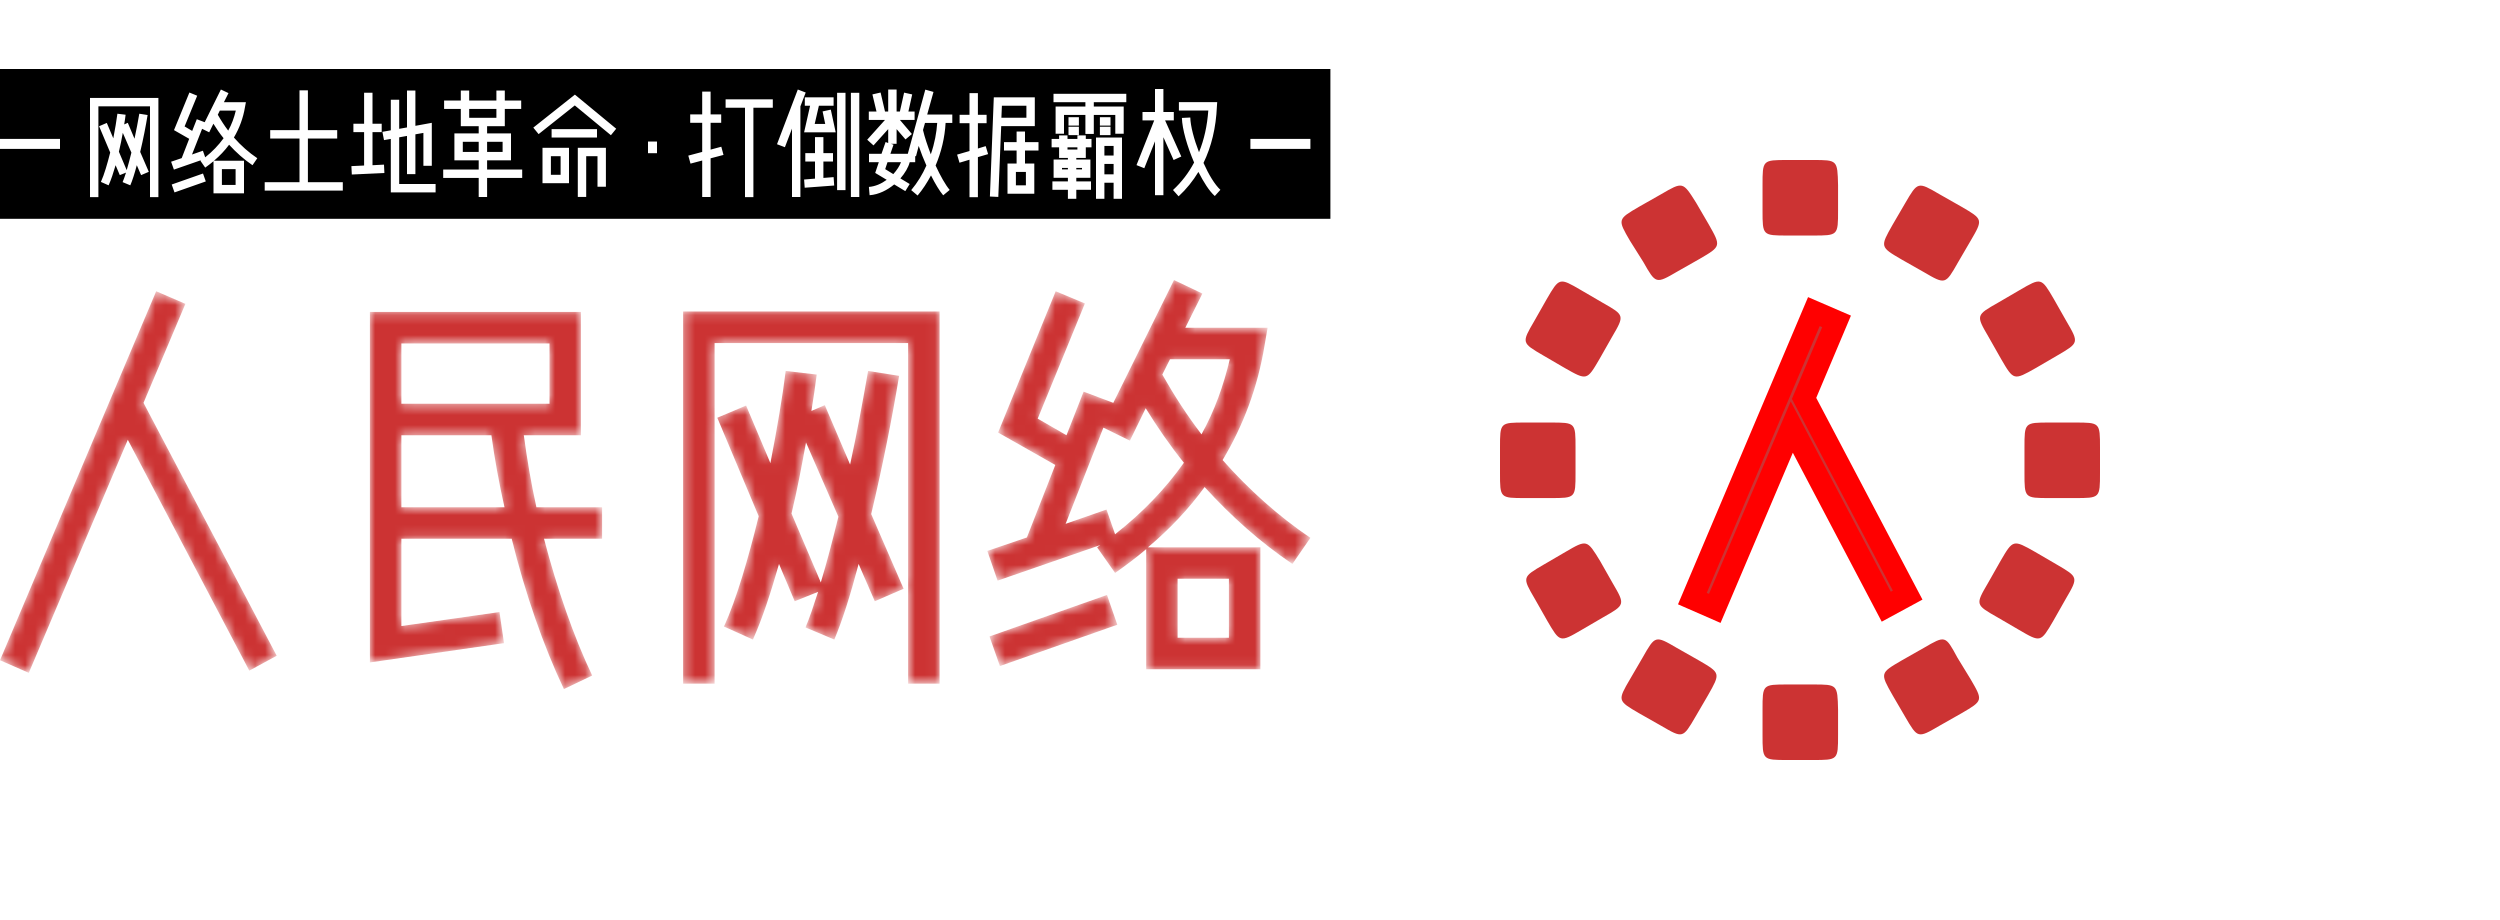 <svg xmlns="http://www.w3.org/2000/svg" xmlns:xlink="http://www.w3.org/1999/xlink" version="1.0" style="width:250px;height:92px" color-interpolation-filters="sRGB" viewBox="0 50 250 70">  <g data-v-2ae09346="" fill="#cc3333"><g class="iconsvg-imagesvg font-path" transform="translate(150,55)"><rect fill="#cc3333" fill-opacity="0" stroke-width="2" x="0" y="0" width="60" height="60" class="image-rect"/> <svg filter="url(#colors3285434809)" viewBox="0 0 60 60" x="0" y="0" width="60" height="60" filtersec="colorsf7392768998" class="image-svg-svg"><g><svg xmlns="http://www.w3.org/2000/svg" xmlns:xlink="http://www.w3.org/1999/xlink" version="1.1" x="0" y="0" viewBox="16.9 -18 100.1 100.1" enable-background="new 17 -18 100 100" xml:space="preserve" width="60" height="60"><path d="M90.2-12.3c-3.6-2.1-3.6-2.1-5.7,1.5l-2.1,3.6c-2.1,3.7-2.1,3.7,1.5,5.8l3.7,2.1c3.6,2.1,3.6,2.1,5.7-1.6l2.1-3.6  c2.1-3.6,2.1-3.6-1.5-5.7L90.2-12.3z M112.8,25.8h-4.2c-4.2,0-4.2,0-4.2,4.2v4.2c0,4.2,0,4.2,4.2,4.2h4.2c4.2,0,4.2,0,4.2-4.2v-4.2  C117,25.8,117,25.8,112.8,25.8z M69.1-18h-4.2c-4.2,0-4.2,0-4.2,4.2v4.2c0,4.2,0,4.2,4.2,4.2h4.2c4.2,0,4.2,0,4.2-4.2v-4.2  C73.2-18,73.2-18,69.1-18z M43.8-12.3l-3.7,2.1c-3.6,2.1-3.6,2.1-1.5,5.7L40.8-1c2.1,3.7,2.1,3.7,5.7,1.6l3.7-2.1  c3.6-2.1,3.6-2.1,1.5-5.8l-2.1-3.6C47.4-14.4,47.4-14.4,43.8-12.3z M106.2,47.4c-3.7-2.1-3.7-2.1-5.8,1.5l-2.1,3.7  c-2.1,3.6-2.1,3.6,1.6,5.7l3.6,2.1c3.6,2.1,3.6,2.1,5.7-1.5l2.1-3.7c2.1-3.6,2.1-3.6-1.5-5.7L106.2,47.4z M87.6,63.4l-3.7,2.1  c-3.6,2.1-3.6,2.1-1.5,5.8l2.1,3.6c2.1,3.6,2.1,3.6,5.7,1.5l3.7-2.1c3.6-2.1,3.6-2.1,1.5-5.7L93.2,65C91.2,61.3,91.2,61.3,87.6,63.4  z M30.4,3.7c-3.6-2.1-3.6-2.1-5.7,1.5l-2.1,3.7c-2.1,3.6-2.1,3.6,1.5,5.7l3.6,2.1c3.7,2.1,3.7,2.1,5.8-1.5l2.1-3.7  c2.1-3.6,2.1-3.6-1.6-5.7L30.4,3.7z M25.3,25.8h-4.2c-4.2,0-4.2,0-4.2,4.2v4.2c0,4.2,0,4.2,4.2,4.2h4.2c4.2,0,4.2,0,4.2-4.2v-4.2  C29.5,25.8,29.5,25.8,25.3,25.8z M69.1,69.5h-4.2c-4.2,0-4.2,0-4.2,4.2v4.2c0,4.2,0,4.2,4.2,4.2h4.2c4.2,0,4.2,0,4.2-4.2v-4.2  C73.2,69.5,73.2,69.5,69.1,69.5z M27.8,47.4l-3.6,2.1c-3.6,2.1-3.6,2.1-1.5,5.7l2.1,3.7c2.1,3.6,2.1,3.6,5.7,1.5l3.6-2.1  c3.7-2.1,3.7-2.1,1.6-5.7l-2.1-3.7C31.4,45.3,31.4,45.3,27.8,47.4z M46.4,63.4c-3.6-2.1-3.6-2.1-5.7,1.6l-2.1,3.6  c-2.1,3.6-2.1,3.6,1.5,5.7l3.7,2.1c3.6,2.1,3.6,2.1,5.7-1.5l2.1-3.6c2.1-3.7,2.1-3.7-1.5-5.8L46.4,63.4z M103.6,3.7L100,5.8  c-3.7,2.1-3.7,2.1-1.6,5.7l2.1,3.7c2.1,3.6,2.1,3.6,5.8,1.5l3.6-2.1c3.6-2.1,3.6-2.1,1.5-5.7l-2.1-3.7  C107.2,1.6,107.2,1.6,103.6,3.7z"/></svg><g transform="translate(19.237,15.16)"><g transform="translate(0, 0)"><g><path stroke-width="2.2" stroke="red" d="M12.46-16.87L21.91 1.09L24.05-0.07L13.69-19.74L16.94-27.44L14.67-28.42L2.52 0.28L4.76 1.26Z" transform="translate(-2.52, 28.42)"/></g></g></g></g></svg> <defs><filter id="colors3285434809"><feColorMatrix type="matrix" values="0 0 0 0 0.797  0 0 0 0 0.199  0 0 0 0 0.199  0 0 0 1 0" class="icon-fecolormatrix"/></filter> <filter id="colorsf7392768998"><feColorMatrix type="matrix" values="0 0 0 0 0.996  0 0 0 0 0.996  0 0 0 0 0.996  0 0 0 1 0" class="icon-fecolormatrix"/></filter> <filter id="colorsb703432538"><feColorMatrix type="matrix" values="0 0 0 0 0  0 0 0 0 0  0 0 0 0 0  0 0 0 1 0" class="icon-fecolormatrix"/></filter></defs></g> <g transform="translate(0,67)" mask="url(#26ef1c32-78ed-4e80-8646-e7e5817749b4)"><g fill-rule="" class="tp-name iconsvg-namesvg" transform="translate(0,0)"><g><path d="M16.02-21.69L28.17 1.40L30.91-0.09L17.59-25.38L21.78-35.28L18.86-36.54L3.24 0.36L6.12 1.62ZM53.64-1.35L53.19-4.46L43.38-3.06L43.38-11.79L54.41-11.79C55.75-6.34 57.60-1.03 59.63 3.24L62.46 1.89C60.61-1.98 58.95-6.79 57.64-11.79L63.45-11.79L63.45-14.94L56.88-14.94C56.34-17.37 55.94-19.80 55.62-22.14L61.33-22.14L61.33-34.47L40.23-34.47L40.23 0.58ZM43.38-31.32L58.19-31.32L58.19-25.29L43.38-25.29ZM52.38-22.14C52.70-19.80 53.14-17.37 53.69-14.94L43.38-14.94L43.38-22.14ZM97.20-34.52L71.55-34.52L71.55 2.70L74.70 2.70L74.70-31.36L94.05-31.36L94.05 2.70L97.20 2.70ZM93.60-6.79L90.36-14.26C91.48-18.95 92.47-23.94 93.15-28.08L90.05-28.57C89.55-25.74 88.97-22.50 88.25-19.21L85.72-25.15L84.38-24.57C84.60-25.92 84.78-27.13 84.91-28.21L81.81-28.57C81.50-26.05 80.95-22.81 80.28-19.35L77.85-25.11L74.97-23.89L79.11-14.04C78.08-9.86 76.91-5.80 75.64-3.01L78.53-1.71C79.47-3.78 80.33-6.43 81.14-9.27L82.71-5.54L85.05-6.48C84.60-5.08 84.19-3.87 83.79-2.92L86.67-1.71C87.44-3.51 88.29-6.17 89.10-9.27L90.72-5.54ZM82.39-14.31C82.98-16.74 83.43-19.17 83.84-21.42L87.08-13.99C86.49-11.61 85.91-9.36 85.32-7.42ZM114.75-8.37C115.83-9.13 116.86-9.90 117.86-10.75L117.86 1.26L129.28 1.26L129.28-10.93L118.03-10.93C120.24-12.78 122.13-14.80 123.70-16.96C126.36-14.04 129.28-11.43 132.48-9.27L134.28-11.88C131.09-14.04 128.12-16.70 125.50-19.66C127.58-23.13 129.01-26.95 129.69-31.09L130.00-32.89L121.77-32.89L123.48-36.31L120.64-37.66L114.57-25.38L111.60-26.50L109.89-22.14L107.01-23.80L111.73-35.32L108.81-36.54L103.05-22.41L108.77-19.17L105.93-11.92L101.97-10.57L103.00-7.60L113.27-11.16L112.95-10.93ZM117.81-24.84C118.98-22.95 120.24-21.11 121.63-19.39C119.79-16.79 117.50-14.40 114.75-12.24L113.89-14.71L109.80-13.28L113.58-22.90L116.23-21.60ZM114.97-3.19L113.94-6.17L102.19-2.02L103.23 0.94ZM121.00-7.79L126.13-7.79L126.13-1.89L121.00-1.89ZM123.39-22.23C121.95-24.12 120.64-26.14 119.47-28.21L120.24-29.74L126.22-29.74C125.59-27.09 124.69-24.57 123.39-22.23Z" transform="translate(-3.24, 37.665)"/></g> <!----> <!----> <!----> <!----> <!----> <!----> <g fill="#cc3333" transform="translate(134.04,0)"/></g> </g></g><mask id="26ef1c32-78ed-4e80-8646-e7e5817749b4"><g fill-rule="" class="tp-name iconsvg-namesvg" transform="translate(0,0)" fill="white"><g><path d="M16.02-21.69L28.17 1.40L30.91-0.09L17.59-25.38L21.78-35.28L18.86-36.54L3.24 0.36L6.12 1.62ZM53.64-1.35L53.19-4.46L43.38-3.06L43.38-11.79L54.41-11.79C55.75-6.34 57.60-1.03 59.63 3.24L62.46 1.89C60.61-1.98 58.95-6.79 57.64-11.79L63.45-11.79L63.45-14.94L56.88-14.94C56.34-17.37 55.94-19.80 55.62-22.14L61.33-22.14L61.33-34.47L40.23-34.47L40.23 0.58ZM43.38-31.32L58.19-31.32L58.19-25.29L43.38-25.29ZM52.38-22.14C52.70-19.80 53.14-17.37 53.69-14.94L43.38-14.94L43.38-22.14ZM97.20-34.52L71.55-34.52L71.55 2.70L74.70 2.70L74.70-31.36L94.05-31.36L94.05 2.70L97.20 2.70ZM93.60-6.79L90.36-14.26C91.48-18.95 92.47-23.94 93.15-28.08L90.05-28.57C89.55-25.74 88.97-22.50 88.25-19.21L85.72-25.15L84.38-24.57C84.60-25.92 84.78-27.13 84.91-28.21L81.81-28.57C81.50-26.05 80.95-22.81 80.28-19.35L77.85-25.11L74.97-23.89L79.11-14.04C78.08-9.86 76.91-5.80 75.64-3.01L78.53-1.71C79.47-3.78 80.33-6.43 81.14-9.27L82.71-5.54L85.05-6.48C84.60-5.08 84.19-3.87 83.79-2.92L86.67-1.71C87.44-3.51 88.29-6.17 89.10-9.27L90.72-5.54ZM82.39-14.31C82.98-16.74 83.43-19.17 83.84-21.42L87.08-13.99C86.49-11.61 85.91-9.36 85.32-7.42ZM114.75-8.37C115.83-9.13 116.86-9.90 117.86-10.75L117.86 1.26L129.28 1.26L129.28-10.93L118.03-10.93C120.24-12.78 122.13-14.80 123.70-16.96C126.36-14.04 129.28-11.43 132.48-9.27L134.28-11.88C131.09-14.04 128.12-16.70 125.50-19.66C127.58-23.13 129.01-26.95 129.69-31.09L130.00-32.89L121.77-32.89L123.48-36.31L120.64-37.66L114.57-25.38L111.60-26.50L109.89-22.14L107.01-23.80L111.73-35.32L108.81-36.54L103.05-22.41L108.77-19.17L105.93-11.92L101.97-10.57L103.00-7.60L113.27-11.16L112.95-10.93ZM117.81-24.84C118.98-22.95 120.24-21.11 121.63-19.39C119.79-16.79 117.50-14.40 114.75-12.24L113.89-14.71L109.80-13.28L113.58-22.90L116.23-21.60ZM114.97-3.19L113.94-6.17L102.19-2.02L103.23 0.94ZM121.00-7.79L126.13-7.79L126.13-1.89L121.00-1.89ZM123.39-22.23C121.95-24.12 120.64-26.14 119.47-28.21L120.24-29.74L126.22-29.74C125.59-27.09 124.69-24.57 123.39-22.23Z" transform="translate(-3.24, 37.665)"/></g>       <g transform="translate(134.04,0)"/></g> <rect fill="#000" x="0" y="0" width="135.04" height="14.98" transform="translate(-2, 45.9)"/><g fill-rule="" hollow-target="t-name" class="tp-slogan iconsvg-slogansvg" transform="translate(0,47.9)" fill="#fff"><rect x="0" height="1" y="4.99" width="6"/> <rect height="1" y="4.99" width="6" x="125.04"/> <g transform="translate(9,0)"><path d="M7.92-9.20L1.08-9.20L1.08 0.72L1.92 0.72L1.92-8.36L7.08-8.36L7.08 0.72L7.92 0.72ZM6.96-1.81L6.10-3.80C6.40-5.05 6.66-6.38 6.84-7.49L6.01-7.62C5.88-6.86 5.72-6 5.53-5.12L4.86-6.71L4.50-6.55C4.56-6.91 4.61-7.24 4.64-7.52L3.82-7.62C3.73-6.95 3.59-6.08 3.41-5.16L2.76-6.70L1.99-6.37L3.10-3.74C2.82-2.63 2.51-1.55 2.17-0.80L2.94-0.46C3.19-1.01 3.42-1.72 3.64-2.47L4.06-1.48L4.68-1.73C4.56-1.36 4.45-1.03 4.34-0.78L5.11-0.46C5.32-0.94 5.54-1.64 5.76-2.47L6.19-1.48ZM3.97-3.82C4.13-4.46 4.25-5.11 4.36-5.71L5.22-3.73C5.06-3.10 4.91-2.50 4.75-1.98ZM12.60-2.23C12.89-2.44 13.16-2.64 13.43-2.87L13.43 0.34L16.48 0.34L16.48-2.92L13.48-2.92C14.06-3.41 14.57-3.95 14.99-4.52C15.70-3.74 16.48-3.05 17.33-2.47L17.81-3.17C16.96-3.74 16.16-4.45 15.47-5.24C16.02-6.17 16.40-7.19 16.58-8.29L16.67-8.77L14.47-8.77L14.93-9.68L14.17-10.04L12.55-6.77L11.76-7.07L11.30-5.90L10.54-6.35L11.80-9.42L11.02-9.74L9.48-5.98L11.00-5.11L10.25-3.18L9.19-2.82L9.47-2.03L12.20-2.98L12.12-2.92ZM13.42-6.62C13.73-6.12 14.06-5.63 14.44-5.17C13.94-4.48 13.33-3.84 12.60-3.26L12.37-3.92L11.28-3.54L12.29-6.11L13.00-5.76ZM12.66-0.85L12.38-1.64L9.25-0.54L9.53 0.25ZM14.27-2.08L15.64-2.08L15.64-0.50L14.27-0.50ZM14.90-5.93C14.52-6.43 14.17-6.97 13.86-7.52L14.06-7.93L15.66-7.93C15.49-7.22 15.25-6.55 14.90-5.93ZM25.80-5.98L22.87-5.98L22.87-9.96L22.03-9.96L22.03-5.98L19.10-5.98L19.10-5.14L22.03-5.14L22.03-0.77L18.55-0.77L18.55 0.07L26.36 0.07L26.36-0.77L22.87-0.77L22.87-5.14L25.80-5.14ZM35.26-6.71L33.62-6.41L33.62-9.94L32.78-9.94L32.78-6.25L32.00-6.11L32.00-9.02L31.16-9.02L31.16-5.96L30.32-5.81L30.48-4.98L31.16-5.10L31.16 0.25L35.64 0.25L35.64-0.59L32.00-0.59L32.00-5.26L32.78-5.40L32.78-1.58L33.62-1.58L33.62-5.56L34.42-5.70L34.42-2.41L35.26-2.41ZM30.25-6.62L29.33-6.62L29.33-9.72L28.49-9.72L28.49-6.62L27.42-6.62L27.42-5.78L28.49-5.78L28.49-2.44L27.22-2.38L27.26-1.54L30.52-1.69L30.48-2.53L29.33-2.47L29.33-5.78L30.25-5.78ZM40.79-1.20L44.30-1.20L44.30-2.04L40.79-2.04L40.79-2.96L43.18-2.96L43.18-5.65L40.79-5.65L40.79-6.37L42.56-6.37L42.56-8.10L44.20-8.10L44.20-8.94L42.56-8.94L42.56-9.94L41.72-9.94L41.72-8.94L39-8.94L39-9.94L38.16-9.94L38.16-8.94L36.49-8.94L36.49-8.10L38.16-8.10L38.16-6.37L39.95-6.37L39.95-5.65L37.52-5.65L37.52-2.96L39.95-2.96L39.95-2.04L36.40-2.04L36.40-1.20L39.95-1.20L39.95 0.71L40.79 0.71ZM39-7.21L39-8.10L41.72-8.10L41.72-7.21ZM38.36-4.81L39.95-4.81L39.95-3.80L38.36-3.80ZM40.79-3.80L40.79-4.81L42.34-4.81L42.34-3.80ZM48.98-4.21L46.33-4.21L46.33-0.67L48.98-0.67ZM53.70-6.12L49.57-9.53L45.41-6.23L45.94-5.58L49.56-8.45L53.17-5.47ZM50.70-3.37L51.83-3.37L51.83-0.32L52.67-0.32L52.67-4.21L49.86-4.21L49.86 0.70L50.70 0.70ZM51.78-6.08L47.24-6.08L47.24-5.24L51.78-5.24ZM47.17-3.37L48.14-3.37L48.14-1.51L47.17-1.51ZM56.88-4.84L56.88-3.67L57.78-3.67L57.78-4.84ZM62.30-2.94L62.30 0.71L63.14 0.71L63.14-3.16L64.43-3.50L64.21-4.32L63.14-4.03L63.14-6.71L64.20-6.71L64.20-7.55L63.14-7.55L63.14-9.83L62.30-9.83L62.30-7.55L61.10-7.55L61.10-6.71L62.30-6.71L62.30-3.80L60.91-3.43L61.13-2.63ZM69.36-9.06L64.64-9.06L64.64-8.22L66.58-8.22L66.58 0.72L67.42 0.72L67.42-8.22L69.36-8.22ZM71.28-6.13L71.28 0.71L72.12 0.71L72.12-8.35L72.65-9.74L71.86-10.04L69.78-4.57L70.57-4.27ZM78.01-9.71L77.17-9.71L77.17 0.71L78.01 0.71ZM76.63-9.71L75.79-9.71L75.79 0.02L76.63 0.02ZM75.44-9.26L72.56-9.26L72.56-8.42L73.09-8.42L72.49-5.76L75.65-5.76L75.16-8.03L74.34-7.85L74.60-6.60L73.55-6.60L73.97-8.42L75.44-8.42ZM75.38-3.68L74.42-3.68L74.42-5.28L73.58-5.28L73.58-3.68L72.61-3.68L72.61-2.84L73.58-2.84L73.58-1.13L72.49-1.04L72.55-0.22L75.50-0.44L75.44-1.28L74.42-1.20L74.42-2.84L75.38-2.84ZM80.90-6.08L80.90-4.69L80.64-4.79L80.23-3.61L78.98-3.61L78.98-2.77L79.96-2.77L79.60-1.70L80.75-1.01C80.22-0.62 79.61-0.35 78.97-0.30L79.04 0.53C79.96 0.46 80.81 0.02 81.50-0.55L82.61 0.12L83.05-0.59L82.12-1.15C82.58-1.68 82.92-2.26 83.05-2.77L83.60-2.77L83.60-3.38L83.68-3.37L83.95-4.40C84.17-3.76 84.43-3.08 84.72-2.44C84.34-1.57 83.83-0.73 83.20 0.02L83.84 0.56C84.35-0.04 84.79-0.72 85.18-1.45C85.60-0.61 86.03 0.10 86.40 0.54L87.05 0C86.63-0.49 86.12-1.40 85.64-2.44C86.21-3.78 86.56-5.24 86.64-6.70L87.31-6.70L87.31-7.54L84.80-7.54L85.43-9.80L84.61-10.03L82.86-3.61L81.12-3.61L81.43-4.52L81.18-4.61L81.74-4.61L81.74-6.08L82.63-5.05L83.27-5.59L82.07-7.00L83.54-7.00L83.54-7.84L82.92-7.84L83.30-9.55L82.49-9.73L82.07-7.84L81.74-7.84L81.74-10.04L80.90-10.04L80.90-7.84L80.58-7.84L80.14-9.74L79.32-9.55L79.73-7.84L78.96-7.84L78.96-7.00L80.58-7.00L78.80-5.02L79.43-4.45ZM85.16-3.56C84.83-4.43 84.54-5.29 84.38-5.99L84.58-6.70L85.80-6.70C85.74-5.76 85.55-4.68 85.16-3.56ZM82.18-2.77C82.04-2.40 81.77-1.98 81.41-1.58L80.60-2.08L80.83-2.77ZM92.20-6.38L95.56-6.38L95.56-9.26L91.46-9.26L91.07 0.66L91.91 0.70ZM95.93-4.78L94.58-4.78L94.58-5.84L93.74-5.84L93.74-4.78L92.48-4.78L92.48-3.94L93.74-3.94L93.74-2.64L92.83-2.64L92.83 0.38L95.51 0.38L95.51-2.64L94.58-2.64L94.58-3.94L95.93-3.94ZM90.74-7.51L89.87-7.51L89.87-9.68L89.03-9.68L89.03-7.51L88.04-7.51L88.04-6.67L89.03-6.67L89.03-3.89L87.79-3.53L88.03-2.72L89.03-3.02L89.03 0.73L89.87 0.73L89.87-3.28L90.89-3.58L90.65-4.38L89.87-4.14L89.87-6.67L90.74-6.67ZM92.27-8.42L94.72-8.42L94.72-7.22L92.22-7.22ZM93.67-1.80L94.67-1.80L94.67-0.46L93.67-0.46ZM101.23-5.10L100.66-5.10L100.66-5.45L99.82-5.45L99.82-5.10L98.83-5.10L98.83-5.45L97.99-5.45L97.99-5.10L97.24-5.10L97.24-4.26L97.99-4.26L97.99-3.20L98.87-3.20L98.87-3.04L97.44-3.04L97.44-1.21L98.87-1.21L98.87-0.85L97.32-0.85L97.32-0.01L98.87-0.01L98.87 0.89L99.71 0.89L99.71-0.01L101.18-0.01L101.18-0.85L99.71-0.85L99.71-1.21L101.12-1.21L101.12-3.04L99.71-3.04L99.71-3.20L100.66-3.20L100.66-4.26L101.23-4.26ZM104.71-9.61L97.43-9.61L97.43-8.77L100.62-8.77L100.62-8.34L97.64-8.34L97.64-5.62L98.48-5.62L98.48-7.50L100.62-7.50L100.62-5.60L101.46-5.60L101.46-7.50L103.61-7.50L103.61-5.62L104.45-5.62L104.45-8.34L101.46-8.34L101.46-8.77L104.71-8.77ZM104.28-5.24L101.68-5.24L101.68 0.89L102.52 0.89L102.52-0.72L103.44-0.72L103.44 0.89L104.28 0.89ZM102.52-2.60L103.44-2.60L103.44-1.56L102.52-1.56ZM103.13-7.27L102.07-7.27L102.07-6.43L103.13-6.43ZM103.13-6.32L102.07-6.32L102.07-5.48L103.13-5.48ZM103.44-3.44L102.52-3.44L102.52-4.40L103.44-4.40ZM99.97-6.32L98.93-6.32L98.93-5.48L99.97-5.48ZM99.97-7.27L98.93-7.27L98.93-6.43L99.97-6.43ZM98.83-4.04L98.83-4.26L99.82-4.26L99.82-4.04ZM98.28-2.20L98.87-2.20L98.87-2.05L98.28-2.05ZM99.71-2.05L99.71-2.20L100.28-2.20L100.28-2.05ZM108.42-5.27L109.44-2.99L110.21-3.34L108.59-6.95L109.46-6.95L109.46-7.79L108.42-7.79L108.42-10.09L107.58-10.09L107.58-7.79L106.33-7.79L106.33-6.95L107.50-6.95L105.73-2.48L106.51-2.17L107.58-4.86L107.58 0.53L108.42 0.53ZM109.94 0.64C110.72-0.08 111.38-0.90 111.92-1.80C112.44-0.78 113.00 0.11 113.56 0.61L114.12-0.01C113.56-0.52 112.94-1.55 112.43-2.70C113.22-4.33 113.68-6.22 113.77-8.34L113.80-8.78L109.97-8.78L109.97-7.94L112.91-7.94C112.80-6.41 112.49-5.02 111.98-3.77C111.48-5.06 111.13-6.38 111.11-7.24L110.27-7.20C110.30-6.08 110.81-4.33 111.49-2.74C110.94-1.70 110.24-0.78 109.38 0.01Z" transform="translate(-1.08, 10.092)"/></g></g></mask></svg>
